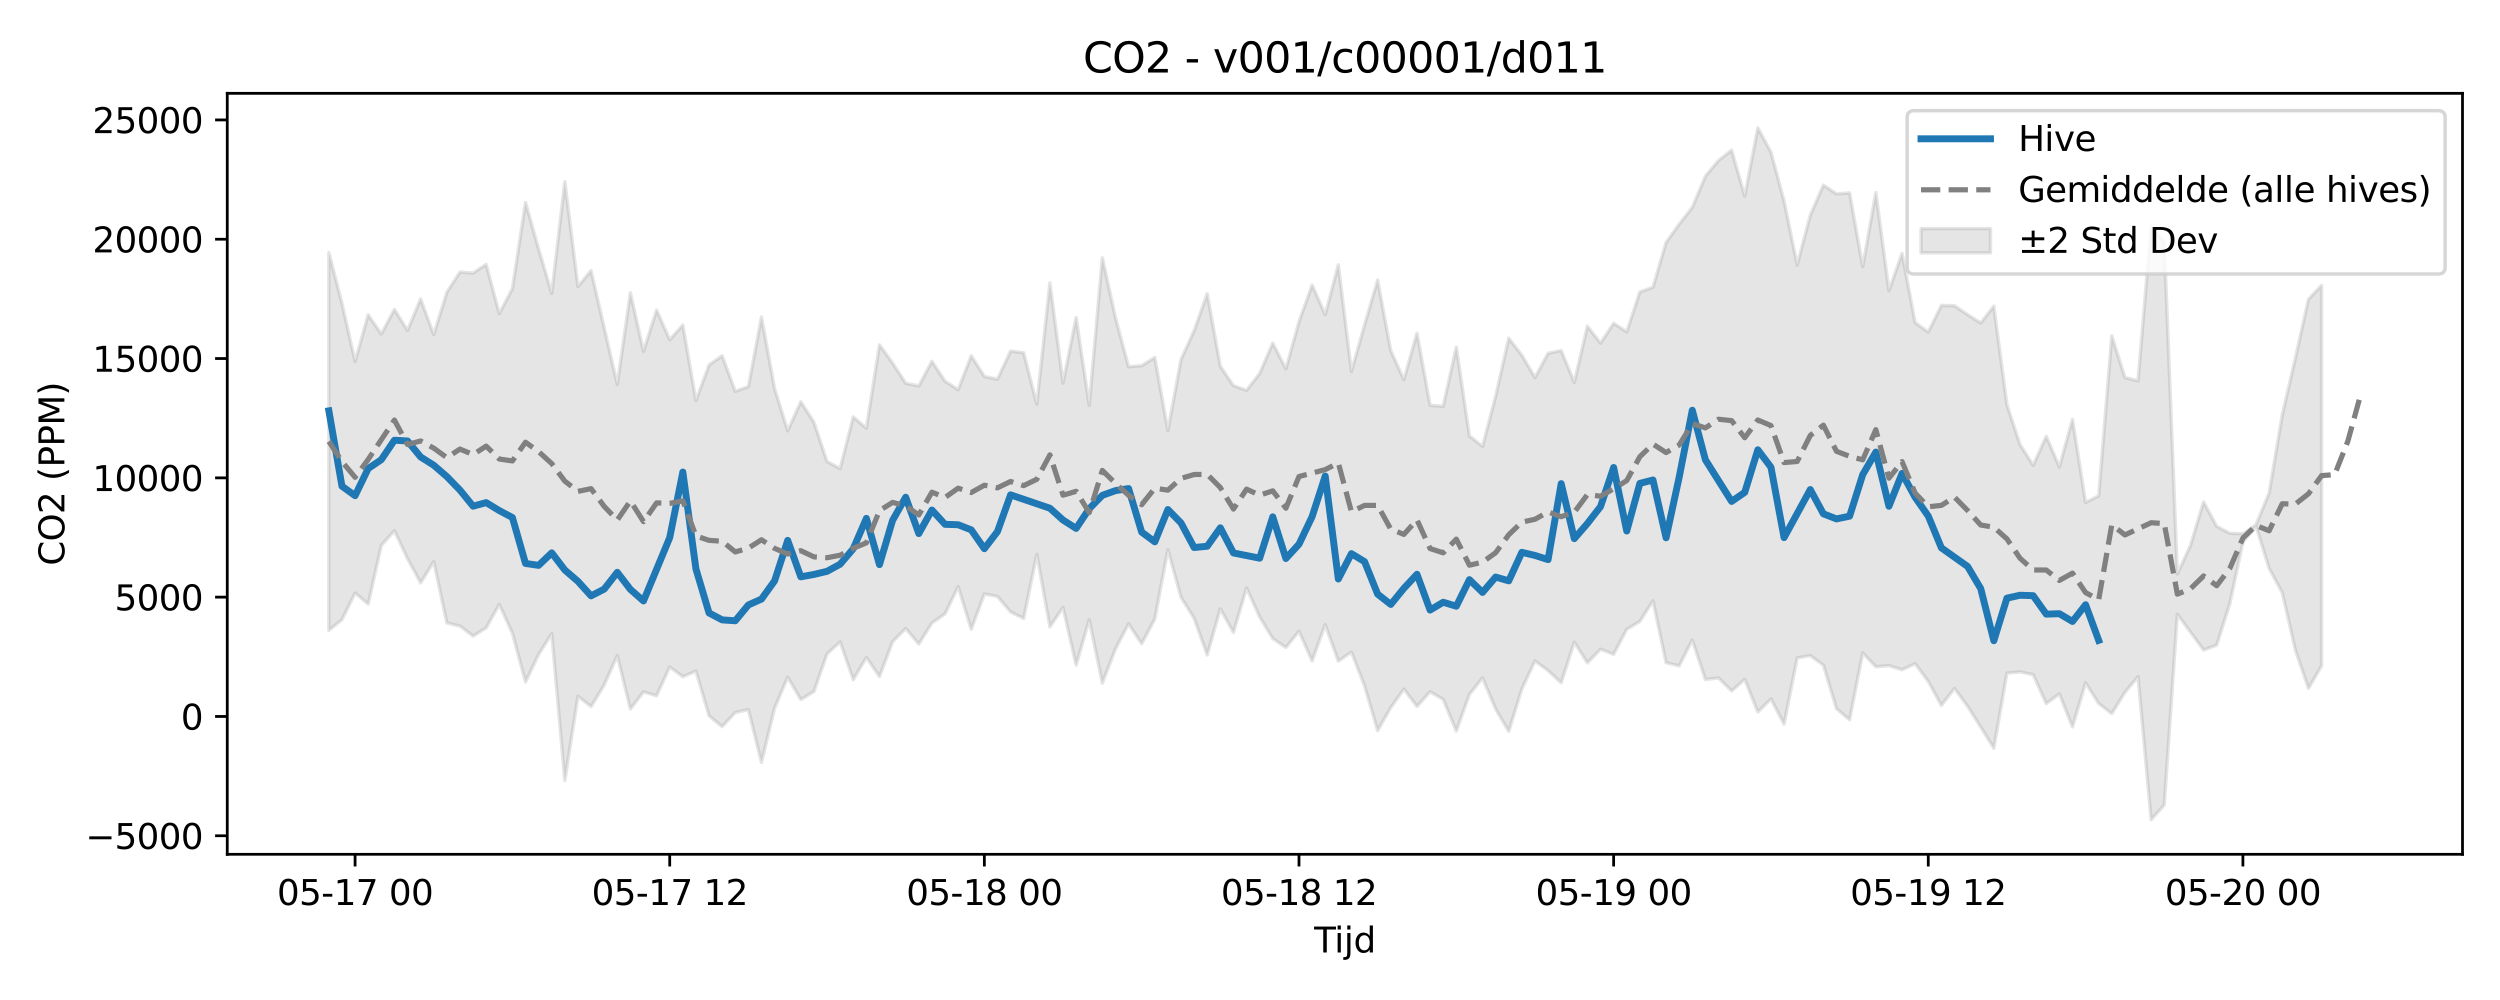 <?xml version="1.0" encoding="utf-8" standalone="no"?>
<!DOCTYPE svg PUBLIC "-//W3C//DTD SVG 1.1//EN"
  "http://www.w3.org/Graphics/SVG/1.1/DTD/svg11.dtd">
<svg xmlns:xlink="http://www.w3.org/1999/xlink" width="720pt" height="288pt" viewBox="0 0 720 288" xmlns="http://www.w3.org/2000/svg" version="1.1">
 <defs>
  <style type="text/css">*{stroke-linejoin: round; stroke-linecap: butt}</style>
 </defs>
 <g id="figure_1">
  <g id="patch_1">
   <path d="M 0 288 
L 720 288 
L 720 0 
L 0 0 
z
" style="fill: #ffffff"/>
  </g>
  <g id="axes_1">
   <g id="patch_2">
    <path d="M 65.45 246.04 
L 709.2 246.04 
L 709.2 26.88 
L 65.45 26.88 
z
" style="fill: #ffffff"/>
   </g>
   <g id="FillBetweenPolyCollection_1">
    <defs>
     <path id="mfb535a5a8f" d="M 94.711 -215.26 
L 94.711 -106.46 
L 98.487 -109.54 
L 102.263 -117.191 
L 106.038 -114.044 
L 109.814 -130.893 
L 113.59 -135.142 
L 117.365 -127.118 
L 121.141 -120.115 
L 124.917 -126.265 
L 128.692 -108.601 
L 132.468 -107.681 
L 136.244 -104.818 
L 140.019 -107.178 
L 143.795 -113.951 
L 147.571 -105.628 
L 151.346 -91.588 
L 155.122 -99.527 
L 158.898 -105.496 
L 162.673 -63.199 
L 166.449 -87.472 
L 170.225 -84.491 
L 174 -90.713 
L 177.776 -99.181 
L 181.552 -83.802 
L 185.327 -88.724 
L 189.103 -87.646 
L 192.879 -95.913 
L 196.654 -93.109 
L 200.43 -94.718 
L 204.205 -81.861 
L 207.981 -78.72 
L 211.757 -82.785 
L 215.532 -83.642 
L 219.308 -68.421 
L 223.084 -84.065 
L 226.859 -92.952 
L 230.635 -86.525 
L 234.411 -88.834 
L 238.186 -99.696 
L 241.962 -103.138 
L 245.738 -92.245 
L 249.513 -98.655 
L 253.289 -93.162 
L 257.065 -103.176 
L 260.84 -107.001 
L 264.616 -102.525 
L 268.392 -108.579 
L 272.167 -111.2 
L 275.943 -119.045 
L 279.719 -106.776 
L 283.494 -116.925 
L 287.27 -116.227 
L 291.046 -111.774 
L 294.821 -109.886 
L 298.597 -128.347 
L 302.373 -107.457 
L 306.148 -113.073 
L 309.924 -96.466 
L 313.7 -109.51 
L 317.475 -91.26 
L 321.251 -101.072 
L 325.027 -108.347 
L 328.802 -102.597 
L 332.578 -109.694 
L 336.354 -129.68 
L 340.129 -115.988 
L 343.905 -109.922 
L 347.681 -99.383 
L 351.456 -112.663 
L 355.232 -105.852 
L 359.008 -118.651 
L 362.783 -110.322 
L 366.559 -104.084 
L 370.335 -101.52 
L 374.11 -106.2 
L 377.886 -97.647 
L 381.662 -108.085 
L 385.437 -97.61 
L 389.213 -100.191 
L 392.988 -90.488 
L 396.764 -77.577 
L 400.54 -84.208 
L 404.315 -89.532 
L 408.091 -84.555 
L 411.867 -88.768 
L 415.642 -86.571 
L 419.418 -77.441 
L 423.194 -88.009 
L 426.969 -92.758 
L 430.745 -83.771 
L 434.521 -77.382 
L 438.296 -89.581 
L 442.072 -97.639 
L 445.848 -94.868 
L 449.623 -91.355 
L 453.399 -103.071 
L 457.175 -97.083 
L 460.95 -101.024 
L 464.726 -99.552 
L 468.502 -106.763 
L 472.277 -109.037 
L 476.053 -114.946 
L 479.829 -97.148 
L 483.604 -96.248 
L 487.38 -103.691 
L 491.156 -92.293 
L 494.931 -92.753 
L 498.707 -88.99 
L 502.483 -92.345 
L 506.258 -82.928 
L 510.034 -86.696 
L 513.81 -79.452 
L 517.585 -98.522 
L 521.361 -99.19 
L 525.137 -96.428 
L 528.912 -83.878 
L 532.688 -80.712 
L 536.464 -99.949 
L 540.239 -95.969 
L 544.015 -96.288 
L 547.791 -95.104 
L 551.566 -96.867 
L 555.342 -91.753 
L 559.118 -84.843 
L 562.893 -89.713 
L 566.669 -84.595 
L 570.445 -78.61 
L 574.22 -72.5 
L 577.996 -94.155 
L 581.771 -94.487 
L 585.547 -93.705 
L 589.323 -85.368 
L 593.098 -88.16 
L 596.874 -78.643 
L 600.65 -91.347 
L 604.425 -85.387 
L 608.201 -82.487 
L 611.977 -88.602 
L 615.752 -93.106 
L 619.528 -51.922 
L 623.304 -56.148 
L 627.079 -111.065 
L 630.855 -105.965 
L 634.631 -100.794 
L 638.406 -102.212 
L 642.182 -114.132 
L 645.958 -131.816 
L 649.733 -136.48 
L 653.509 -124.285 
L 657.285 -117.333 
L 661.06 -100.817 
L 664.836 -89.757 
L 668.612 -96.229 
L 668.612 -205.804 
L 668.612 -205.804 
L 664.836 -201.814 
L 661.06 -184.8 
L 657.285 -168.505 
L 653.509 -145.99 
L 649.733 -136.862 
L 645.958 -134.259 
L 642.182 -134.412 
L 638.406 -136.416 
L 634.631 -143.446 
L 630.855 -130.897 
L 627.079 -122.714 
L 623.304 -218.273 
L 619.528 -222.988 
L 615.752 -178.325 
L 611.977 -179.264 
L 608.201 -191.288 
L 604.425 -145.2 
L 600.65 -143.317 
L 596.874 -167.223 
L 593.098 -153.51 
L 589.323 -162.322 
L 585.547 -153.988 
L 581.771 -159.951 
L 577.996 -171.436 
L 574.22 -199.83 
L 570.445 -194.989 
L 566.669 -197.363 
L 562.893 -199.942 
L 559.118 -200.049 
L 555.342 -192.348 
L 551.566 -195.076 
L 547.791 -215.011 
L 544.015 -204.269 
L 540.239 -232.547 
L 536.464 -211.19 
L 532.688 -232.452 
L 528.912 -232.159 
L 525.137 -234.678 
L 521.361 -225.997 
L 517.585 -211.666 
L 513.81 -230.109 
L 510.034 -244.183 
L 506.258 -251.158 
L 502.483 -231.529 
L 498.707 -244.729 
L 494.931 -241.769 
L 491.156 -237.249 
L 487.38 -228.254 
L 483.604 -223.428 
L 479.829 -218.177 
L 476.053 -205.268 
L 472.277 -203.907 
L 468.502 -192.424 
L 464.726 -194.898 
L 460.95 -189.157 
L 457.175 -194.07 
L 453.399 -177.873 
L 449.623 -187.033 
L 445.848 -186.246 
L 442.072 -179.266 
L 438.296 -185.675 
L 434.521 -190.612 
L 430.745 -173.863 
L 426.969 -159.433 
L 423.194 -162.441 
L 419.418 -188.024 
L 415.642 -171 
L 411.867 -171.266 
L 408.091 -192.026 
L 404.315 -178.654 
L 400.54 -186.999 
L 396.764 -207.314 
L 392.988 -194.397 
L 389.213 -181.029 
L 385.437 -211.737 
L 381.662 -197.405 
L 377.886 -205.899 
L 374.11 -195.327 
L 370.335 -181.767 
L 366.559 -189.196 
L 362.783 -180.439 
L 359.008 -175.597 
L 355.232 -176.921 
L 351.456 -182.502 
L 347.681 -203.377 
L 343.905 -192.758 
L 340.129 -184.451 
L 336.354 -163.988 
L 332.578 -185.06 
L 328.802 -182.687 
L 325.027 -182.369 
L 321.251 -196.551 
L 317.475 -213.763 
L 313.7 -171.233 
L 309.924 -196.536 
L 306.148 -177.692 
L 302.373 -206.533 
L 298.597 -171.582 
L 294.821 -186.384 
L 291.046 -186.891 
L 287.27 -178.773 
L 283.494 -179.591 
L 279.719 -185.533 
L 275.943 -175.76 
L 272.167 -178.223 
L 268.392 -183.929 
L 264.616 -176.86 
L 260.84 -177.616 
L 257.065 -183.451 
L 253.289 -188.679 
L 249.513 -164.662 
L 245.738 -167.926 
L 241.962 -153.048 
L 238.186 -155.063 
L 234.411 -166.402 
L 230.635 -172.28 
L 226.859 -163.947 
L 223.084 -176.066 
L 219.308 -196.677 
L 215.532 -176.641 
L 211.757 -175.291 
L 207.981 -185.54 
L 204.205 -182.884 
L 200.43 -172.602 
L 196.654 -194.404 
L 192.879 -190.146 
L 189.103 -198.695 
L 185.327 -186.809 
L 181.552 -203.67 
L 177.776 -177.266 
L 174 -193.628 
L 170.225 -210.046 
L 166.449 -205.495 
L 162.673 -235.654 
L 158.898 -203.508 
L 155.122 -216.307 
L 151.346 -229.692 
L 147.571 -204.864 
L 143.795 -197.657 
L 140.019 -211.851 
L 136.244 -209.345 
L 132.468 -209.65 
L 128.692 -203.797 
L 124.917 -191.616 
L 121.141 -201.893 
L 117.365 -192.841 
L 113.59 -198.901 
L 109.814 -191.805 
L 106.038 -197.326 
L 102.263 -183.884 
L 98.487 -200.612 
L 94.711 -215.26 
z
" style="stroke: #808080; stroke-opacity: 0.2"/>
    </defs>
    <g clip-path="url(#pf719618641)">
     <use xlink:href="#mfb535a5a8f" x="0" y="288" style="fill: #808080; fill-opacity: 0.2; stroke: #808080; stroke-opacity: 0.2"/>
    </g>
   </g>
   <g id="matplotlib.axis_1">
    <g id="xtick_1">
     <g id="line2d_1">
      <defs>
       <path id="md5406f7715" d="M 0 0 
L 0 3.5 
" style="stroke: #000000; stroke-width: 0.8"/>
      </defs>
      <g>
       <use xlink:href="#md5406f7715" x="102.263" y="246.04" style="stroke: #000000; stroke-width: 0.8"/>
      </g>
     </g>
     <g id="text_1">
      <!-- 05-17 00 -->
      <g transform="translate(79.782 260.638) scale(0.1 -0.1)">
       <defs>
        <path id="DejaVuSans-30" d="M 2034 4250 
Q 1547 4250 1301 3770 
Q 1056 3291 1056 2328 
Q 1056 1369 1301 889 
Q 1547 409 2034 409 
Q 2525 409 2770 889 
Q 3016 1369 3016 2328 
Q 3016 3291 2770 3770 
Q 2525 4250 2034 4250 
z
M 2034 4750 
Q 2819 4750 3233 4129 
Q 3647 3509 3647 2328 
Q 3647 1150 3233 529 
Q 2819 -91 2034 -91 
Q 1250 -91 836 529 
Q 422 1150 422 2328 
Q 422 3509 836 4129 
Q 1250 4750 2034 4750 
z
" transform="scale(0.016)"/>
        <path id="DejaVuSans-35" d="M 691 4666 
L 3169 4666 
L 3169 4134 
L 1269 4134 
L 1269 2991 
Q 1406 3038 1543 3061 
Q 1681 3084 1819 3084 
Q 2600 3084 3056 2656 
Q 3513 2228 3513 1497 
Q 3513 744 3044 326 
Q 2575 -91 1722 -91 
Q 1428 -91 1123 -41 
Q 819 9 494 109 
L 494 744 
Q 775 591 1075 516 
Q 1375 441 1709 441 
Q 2250 441 2565 725 
Q 2881 1009 2881 1497 
Q 2881 1984 2565 2268 
Q 2250 2553 1709 2553 
Q 1456 2553 1204 2497 
Q 953 2441 691 2322 
L 691 4666 
z
" transform="scale(0.016)"/>
        <path id="DejaVuSans-2d" d="M 313 2009 
L 1997 2009 
L 1997 1497 
L 313 1497 
L 313 2009 
z
" transform="scale(0.016)"/>
        <path id="DejaVuSans-31" d="M 794 531 
L 1825 531 
L 1825 4091 
L 703 3866 
L 703 4441 
L 1819 4666 
L 2450 4666 
L 2450 531 
L 3481 531 
L 3481 0 
L 794 0 
L 794 531 
z
" transform="scale(0.016)"/>
        <path id="DejaVuSans-37" d="M 525 4666 
L 3525 4666 
L 3525 4397 
L 1831 0 
L 1172 0 
L 2766 4134 
L 525 4134 
L 525 4666 
z
" transform="scale(0.016)"/>
        <path id="DejaVuSans-20" transform="scale(0.016)"/>
       </defs>
       <use xlink:href="#DejaVuSans-30"/>
       <use xlink:href="#DejaVuSans-35" transform="translate(63.623 0)"/>
       <use xlink:href="#DejaVuSans-2d" transform="translate(127.246 0)"/>
       <use xlink:href="#DejaVuSans-31" transform="translate(163.33 0)"/>
       <use xlink:href="#DejaVuSans-37" transform="translate(226.953 0)"/>
       <use xlink:href="#DejaVuSans-20" transform="translate(290.576 0)"/>
       <use xlink:href="#DejaVuSans-30" transform="translate(322.363 0)"/>
       <use xlink:href="#DejaVuSans-30" transform="translate(385.986 0)"/>
      </g>
     </g>
    </g>
    <g id="xtick_2">
     <g id="line2d_2">
      <g>
       <use xlink:href="#md5406f7715" x="192.879" y="246.04" style="stroke: #000000; stroke-width: 0.8"/>
      </g>
     </g>
     <g id="text_2">
      <!-- 05-17 12 -->
      <g transform="translate(170.398 260.638) scale(0.1 -0.1)">
       <defs>
        <path id="DejaVuSans-32" d="M 1228 531 
L 3431 531 
L 3431 0 
L 469 0 
L 469 531 
Q 828 903 1448 1529 
Q 2069 2156 2228 2338 
Q 2531 2678 2651 2914 
Q 2772 3150 2772 3378 
Q 2772 3750 2511 3984 
Q 2250 4219 1831 4219 
Q 1534 4219 1204 4116 
Q 875 4013 500 3803 
L 500 4441 
Q 881 4594 1212 4672 
Q 1544 4750 1819 4750 
Q 2544 4750 2975 4387 
Q 3406 4025 3406 3419 
Q 3406 3131 3298 2873 
Q 3191 2616 2906 2266 
Q 2828 2175 2409 1742 
Q 1991 1309 1228 531 
z
" transform="scale(0.016)"/>
       </defs>
       <use xlink:href="#DejaVuSans-30"/>
       <use xlink:href="#DejaVuSans-35" transform="translate(63.623 0)"/>
       <use xlink:href="#DejaVuSans-2d" transform="translate(127.246 0)"/>
       <use xlink:href="#DejaVuSans-31" transform="translate(163.33 0)"/>
       <use xlink:href="#DejaVuSans-37" transform="translate(226.953 0)"/>
       <use xlink:href="#DejaVuSans-20" transform="translate(290.576 0)"/>
       <use xlink:href="#DejaVuSans-31" transform="translate(322.363 0)"/>
       <use xlink:href="#DejaVuSans-32" transform="translate(385.986 0)"/>
      </g>
     </g>
    </g>
    <g id="xtick_3">
     <g id="line2d_3">
      <g>
       <use xlink:href="#md5406f7715" x="283.494" y="246.04" style="stroke: #000000; stroke-width: 0.8"/>
      </g>
     </g>
     <g id="text_3">
      <!-- 05-18 00 -->
      <g transform="translate(261.014 260.638) scale(0.1 -0.1)">
       <defs>
        <path id="DejaVuSans-38" d="M 2034 2216 
Q 1584 2216 1326 1975 
Q 1069 1734 1069 1313 
Q 1069 891 1326 650 
Q 1584 409 2034 409 
Q 2484 409 2743 651 
Q 3003 894 3003 1313 
Q 3003 1734 2745 1975 
Q 2488 2216 2034 2216 
z
M 1403 2484 
Q 997 2584 770 2862 
Q 544 3141 544 3541 
Q 544 4100 942 4425 
Q 1341 4750 2034 4750 
Q 2731 4750 3128 4425 
Q 3525 4100 3525 3541 
Q 3525 3141 3298 2862 
Q 3072 2584 2669 2484 
Q 3125 2378 3379 2068 
Q 3634 1759 3634 1313 
Q 3634 634 3220 271 
Q 2806 -91 2034 -91 
Q 1263 -91 848 271 
Q 434 634 434 1313 
Q 434 1759 690 2068 
Q 947 2378 1403 2484 
z
M 1172 3481 
Q 1172 3119 1398 2916 
Q 1625 2713 2034 2713 
Q 2441 2713 2670 2916 
Q 2900 3119 2900 3481 
Q 2900 3844 2670 4047 
Q 2441 4250 2034 4250 
Q 1625 4250 1398 4047 
Q 1172 3844 1172 3481 
z
" transform="scale(0.016)"/>
       </defs>
       <use xlink:href="#DejaVuSans-30"/>
       <use xlink:href="#DejaVuSans-35" transform="translate(63.623 0)"/>
       <use xlink:href="#DejaVuSans-2d" transform="translate(127.246 0)"/>
       <use xlink:href="#DejaVuSans-31" transform="translate(163.33 0)"/>
       <use xlink:href="#DejaVuSans-38" transform="translate(226.953 0)"/>
       <use xlink:href="#DejaVuSans-20" transform="translate(290.576 0)"/>
       <use xlink:href="#DejaVuSans-30" transform="translate(322.363 0)"/>
       <use xlink:href="#DejaVuSans-30" transform="translate(385.986 0)"/>
      </g>
     </g>
    </g>
    <g id="xtick_4">
     <g id="line2d_4">
      <g>
       <use xlink:href="#md5406f7715" x="374.11" y="246.04" style="stroke: #000000; stroke-width: 0.8"/>
      </g>
     </g>
     <g id="text_4">
      <!-- 05-18 12 -->
      <g transform="translate(351.63 260.638) scale(0.1 -0.1)">
       <use xlink:href="#DejaVuSans-30"/>
       <use xlink:href="#DejaVuSans-35" transform="translate(63.623 0)"/>
       <use xlink:href="#DejaVuSans-2d" transform="translate(127.246 0)"/>
       <use xlink:href="#DejaVuSans-31" transform="translate(163.33 0)"/>
       <use xlink:href="#DejaVuSans-38" transform="translate(226.953 0)"/>
       <use xlink:href="#DejaVuSans-20" transform="translate(290.576 0)"/>
       <use xlink:href="#DejaVuSans-31" transform="translate(322.363 0)"/>
       <use xlink:href="#DejaVuSans-32" transform="translate(385.986 0)"/>
      </g>
     </g>
    </g>
    <g id="xtick_5">
     <g id="line2d_5">
      <g>
       <use xlink:href="#md5406f7715" x="464.726" y="246.04" style="stroke: #000000; stroke-width: 0.8"/>
      </g>
     </g>
     <g id="text_5">
      <!-- 05-19 00 -->
      <g transform="translate(442.246 260.638) scale(0.1 -0.1)">
       <defs>
        <path id="DejaVuSans-39" d="M 703 97 
L 703 672 
Q 941 559 1184 500 
Q 1428 441 1663 441 
Q 2288 441 2617 861 
Q 2947 1281 2994 2138 
Q 2813 1869 2534 1725 
Q 2256 1581 1919 1581 
Q 1219 1581 811 2004 
Q 403 2428 403 3163 
Q 403 3881 828 4315 
Q 1253 4750 1959 4750 
Q 2769 4750 3195 4129 
Q 3622 3509 3622 2328 
Q 3622 1225 3098 567 
Q 2575 -91 1691 -91 
Q 1453 -91 1209 -44 
Q 966 3 703 97 
z
M 1959 2075 
Q 2384 2075 2632 2365 
Q 2881 2656 2881 3163 
Q 2881 3666 2632 3958 
Q 2384 4250 1959 4250 
Q 1534 4250 1286 3958 
Q 1038 3666 1038 3163 
Q 1038 2656 1286 2365 
Q 1534 2075 1959 2075 
z
" transform="scale(0.016)"/>
       </defs>
       <use xlink:href="#DejaVuSans-30"/>
       <use xlink:href="#DejaVuSans-35" transform="translate(63.623 0)"/>
       <use xlink:href="#DejaVuSans-2d" transform="translate(127.246 0)"/>
       <use xlink:href="#DejaVuSans-31" transform="translate(163.33 0)"/>
       <use xlink:href="#DejaVuSans-39" transform="translate(226.953 0)"/>
       <use xlink:href="#DejaVuSans-20" transform="translate(290.576 0)"/>
       <use xlink:href="#DejaVuSans-30" transform="translate(322.363 0)"/>
       <use xlink:href="#DejaVuSans-30" transform="translate(385.986 0)"/>
      </g>
     </g>
    </g>
    <g id="xtick_6">
     <g id="line2d_6">
      <g>
       <use xlink:href="#md5406f7715" x="555.342" y="246.04" style="stroke: #000000; stroke-width: 0.8"/>
      </g>
     </g>
     <g id="text_6">
      <!-- 05-19 12 -->
      <g transform="translate(532.861 260.638) scale(0.1 -0.1)">
       <use xlink:href="#DejaVuSans-30"/>
       <use xlink:href="#DejaVuSans-35" transform="translate(63.623 0)"/>
       <use xlink:href="#DejaVuSans-2d" transform="translate(127.246 0)"/>
       <use xlink:href="#DejaVuSans-31" transform="translate(163.33 0)"/>
       <use xlink:href="#DejaVuSans-39" transform="translate(226.953 0)"/>
       <use xlink:href="#DejaVuSans-20" transform="translate(290.576 0)"/>
       <use xlink:href="#DejaVuSans-31" transform="translate(322.363 0)"/>
       <use xlink:href="#DejaVuSans-32" transform="translate(385.986 0)"/>
      </g>
     </g>
    </g>
    <g id="xtick_7">
     <g id="line2d_7">
      <g>
       <use xlink:href="#md5406f7715" x="645.958" y="246.04" style="stroke: #000000; stroke-width: 0.8"/>
      </g>
     </g>
     <g id="text_7">
      <!-- 05-20 00 -->
      <g transform="translate(623.477 260.638) scale(0.1 -0.1)">
       <use xlink:href="#DejaVuSans-30"/>
       <use xlink:href="#DejaVuSans-35" transform="translate(63.623 0)"/>
       <use xlink:href="#DejaVuSans-2d" transform="translate(127.246 0)"/>
       <use xlink:href="#DejaVuSans-32" transform="translate(163.33 0)"/>
       <use xlink:href="#DejaVuSans-30" transform="translate(226.953 0)"/>
       <use xlink:href="#DejaVuSans-20" transform="translate(290.576 0)"/>
       <use xlink:href="#DejaVuSans-30" transform="translate(322.363 0)"/>
       <use xlink:href="#DejaVuSans-30" transform="translate(385.986 0)"/>
      </g>
     </g>
    </g>
    <g id="text_8">
     <!-- Tijd -->
     <g transform="translate(378.475 274.317) scale(0.1 -0.1)">
      <defs>
       <path id="DejaVuSans-54" d="M -19 4666 
L 3928 4666 
L 3928 4134 
L 2272 4134 
L 2272 0 
L 1638 0 
L 1638 4134 
L -19 4134 
L -19 4666 
z
" transform="scale(0.016)"/>
       <path id="DejaVuSans-69" d="M 603 3500 
L 1178 3500 
L 1178 0 
L 603 0 
L 603 3500 
z
M 603 4863 
L 1178 4863 
L 1178 4134 
L 603 4134 
L 603 4863 
z
" transform="scale(0.016)"/>
       <path id="DejaVuSans-6a" d="M 603 3500 
L 1178 3500 
L 1178 -63 
Q 1178 -731 923 -1031 
Q 669 -1331 103 -1331 
L -116 -1331 
L -116 -844 
L 38 -844 
Q 366 -844 484 -692 
Q 603 -541 603 -63 
L 603 3500 
z
M 603 4863 
L 1178 4863 
L 1178 4134 
L 603 4134 
L 603 4863 
z
" transform="scale(0.016)"/>
       <path id="DejaVuSans-64" d="M 2906 2969 
L 2906 4863 
L 3481 4863 
L 3481 0 
L 2906 0 
L 2906 525 
Q 2725 213 2448 61 
Q 2172 -91 1784 -91 
Q 1150 -91 751 415 
Q 353 922 353 1747 
Q 353 2572 751 3078 
Q 1150 3584 1784 3584 
Q 2172 3584 2448 3432 
Q 2725 3281 2906 2969 
z
M 947 1747 
Q 947 1113 1208 752 
Q 1469 391 1925 391 
Q 2381 391 2643 752 
Q 2906 1113 2906 1747 
Q 2906 2381 2643 2742 
Q 2381 3103 1925 3103 
Q 1469 3103 1208 2742 
Q 947 2381 947 1747 
z
" transform="scale(0.016)"/>
      </defs>
      <use xlink:href="#DejaVuSans-54"/>
      <use xlink:href="#DejaVuSans-69" transform="translate(57.959 0)"/>
      <use xlink:href="#DejaVuSans-6a" transform="translate(85.742 0)"/>
      <use xlink:href="#DejaVuSans-64" transform="translate(113.525 0)"/>
     </g>
    </g>
   </g>
   <g id="matplotlib.axis_2">
    <g id="ytick_1">
     <g id="line2d_8">
      <defs>
       <path id="m93ebece024" d="M 0 0 
L -3.5 0 
" style="stroke: #000000; stroke-width: 0.8"/>
      </defs>
      <g>
       <use xlink:href="#m93ebece024" x="65.45" y="240.703" style="stroke: #000000; stroke-width: 0.8"/>
      </g>
     </g>
     <g id="text_9">
      <!-- −5000 -->
      <g transform="translate(24.62 244.502) scale(0.1 -0.1)">
       <defs>
        <path id="DejaVuSans-2212" d="M 678 2272 
L 4684 2272 
L 4684 1741 
L 678 1741 
L 678 2272 
z
" transform="scale(0.016)"/>
       </defs>
       <use xlink:href="#DejaVuSans-2212"/>
       <use xlink:href="#DejaVuSans-35" transform="translate(83.789 0)"/>
       <use xlink:href="#DejaVuSans-30" transform="translate(147.412 0)"/>
       <use xlink:href="#DejaVuSans-30" transform="translate(211.035 0)"/>
       <use xlink:href="#DejaVuSans-30" transform="translate(274.658 0)"/>
      </g>
     </g>
    </g>
    <g id="ytick_2">
     <g id="line2d_9">
      <g>
       <use xlink:href="#m93ebece024" x="65.45" y="206.342" style="stroke: #000000; stroke-width: 0.8"/>
      </g>
     </g>
     <g id="text_10">
      <!-- 0 -->
      <g transform="translate(52.087 210.141) scale(0.1 -0.1)">
       <use xlink:href="#DejaVuSans-30"/>
      </g>
     </g>
    </g>
    <g id="ytick_3">
     <g id="line2d_10">
      <g>
       <use xlink:href="#m93ebece024" x="65.45" y="171.981" style="stroke: #000000; stroke-width: 0.8"/>
      </g>
     </g>
     <g id="text_11">
      <!-- 5000 -->
      <g transform="translate(33 175.78) scale(0.1 -0.1)">
       <use xlink:href="#DejaVuSans-35"/>
       <use xlink:href="#DejaVuSans-30" transform="translate(63.623 0)"/>
       <use xlink:href="#DejaVuSans-30" transform="translate(127.246 0)"/>
       <use xlink:href="#DejaVuSans-30" transform="translate(190.869 0)"/>
      </g>
     </g>
    </g>
    <g id="ytick_4">
     <g id="line2d_11">
      <g>
       <use xlink:href="#m93ebece024" x="65.45" y="137.62" style="stroke: #000000; stroke-width: 0.8"/>
      </g>
     </g>
     <g id="text_12">
      <!-- 10000 -->
      <g transform="translate(26.637 141.419) scale(0.1 -0.1)">
       <use xlink:href="#DejaVuSans-31"/>
       <use xlink:href="#DejaVuSans-30" transform="translate(63.623 0)"/>
       <use xlink:href="#DejaVuSans-30" transform="translate(127.246 0)"/>
       <use xlink:href="#DejaVuSans-30" transform="translate(190.869 0)"/>
       <use xlink:href="#DejaVuSans-30" transform="translate(254.492 0)"/>
      </g>
     </g>
    </g>
    <g id="ytick_5">
     <g id="line2d_12">
      <g>
       <use xlink:href="#m93ebece024" x="65.45" y="103.259" style="stroke: #000000; stroke-width: 0.8"/>
      </g>
     </g>
     <g id="text_13">
      <!-- 15000 -->
      <g transform="translate(26.637 107.058) scale(0.1 -0.1)">
       <use xlink:href="#DejaVuSans-31"/>
       <use xlink:href="#DejaVuSans-35" transform="translate(63.623 0)"/>
       <use xlink:href="#DejaVuSans-30" transform="translate(127.246 0)"/>
       <use xlink:href="#DejaVuSans-30" transform="translate(190.869 0)"/>
       <use xlink:href="#DejaVuSans-30" transform="translate(254.492 0)"/>
      </g>
     </g>
    </g>
    <g id="ytick_6">
     <g id="line2d_13">
      <g>
       <use xlink:href="#m93ebece024" x="65.45" y="68.898" style="stroke: #000000; stroke-width: 0.8"/>
      </g>
     </g>
     <g id="text_14">
      <!-- 20000 -->
      <g transform="translate(26.637 72.698) scale(0.1 -0.1)">
       <use xlink:href="#DejaVuSans-32"/>
       <use xlink:href="#DejaVuSans-30" transform="translate(63.623 0)"/>
       <use xlink:href="#DejaVuSans-30" transform="translate(127.246 0)"/>
       <use xlink:href="#DejaVuSans-30" transform="translate(190.869 0)"/>
       <use xlink:href="#DejaVuSans-30" transform="translate(254.492 0)"/>
      </g>
     </g>
    </g>
    <g id="ytick_7">
     <g id="line2d_14">
      <g>
       <use xlink:href="#m93ebece024" x="65.45" y="34.537" style="stroke: #000000; stroke-width: 0.8"/>
      </g>
     </g>
     <g id="text_15">
      <!-- 25000 -->
      <g transform="translate(26.637 38.337) scale(0.1 -0.1)">
       <use xlink:href="#DejaVuSans-32"/>
       <use xlink:href="#DejaVuSans-35" transform="translate(63.623 0)"/>
       <use xlink:href="#DejaVuSans-30" transform="translate(127.246 0)"/>
       <use xlink:href="#DejaVuSans-30" transform="translate(190.869 0)"/>
       <use xlink:href="#DejaVuSans-30" transform="translate(254.492 0)"/>
      </g>
     </g>
    </g>
    <g id="text_16">
     <!-- CO2 (PPM) -->
     <g transform="translate(18.541 162.903) rotate(-90) scale(0.1 -0.1)">
      <defs>
       <path id="DejaVuSans-43" d="M 4122 4306 
L 4122 3641 
Q 3803 3938 3442 4084 
Q 3081 4231 2675 4231 
Q 1875 4231 1450 3742 
Q 1025 3253 1025 2328 
Q 1025 1406 1450 917 
Q 1875 428 2675 428 
Q 3081 428 3442 575 
Q 3803 722 4122 1019 
L 4122 359 
Q 3791 134 3420 21 
Q 3050 -91 2638 -91 
Q 1578 -91 968 557 
Q 359 1206 359 2328 
Q 359 3453 968 4101 
Q 1578 4750 2638 4750 
Q 3056 4750 3426 4639 
Q 3797 4528 4122 4306 
z
" transform="scale(0.016)"/>
       <path id="DejaVuSans-4f" d="M 2522 4238 
Q 1834 4238 1429 3725 
Q 1025 3213 1025 2328 
Q 1025 1447 1429 934 
Q 1834 422 2522 422 
Q 3209 422 3611 934 
Q 4013 1447 4013 2328 
Q 4013 3213 3611 3725 
Q 3209 4238 2522 4238 
z
M 2522 4750 
Q 3503 4750 4090 4092 
Q 4678 3434 4678 2328 
Q 4678 1225 4090 567 
Q 3503 -91 2522 -91 
Q 1538 -91 948 565 
Q 359 1222 359 2328 
Q 359 3434 948 4092 
Q 1538 4750 2522 4750 
z
" transform="scale(0.016)"/>
       <path id="DejaVuSans-28" d="M 1984 4856 
Q 1566 4138 1362 3434 
Q 1159 2731 1159 2009 
Q 1159 1288 1364 580 
Q 1569 -128 1984 -844 
L 1484 -844 
Q 1016 -109 783 600 
Q 550 1309 550 2009 
Q 550 2706 781 3412 
Q 1013 4119 1484 4856 
L 1984 4856 
z
" transform="scale(0.016)"/>
       <path id="DejaVuSans-50" d="M 1259 4147 
L 1259 2394 
L 2053 2394 
Q 2494 2394 2734 2622 
Q 2975 2850 2975 3272 
Q 2975 3691 2734 3919 
Q 2494 4147 2053 4147 
L 1259 4147 
z
M 628 4666 
L 2053 4666 
Q 2838 4666 3239 4311 
Q 3641 3956 3641 3272 
Q 3641 2581 3239 2228 
Q 2838 1875 2053 1875 
L 1259 1875 
L 1259 0 
L 628 0 
L 628 4666 
z
" transform="scale(0.016)"/>
       <path id="DejaVuSans-4d" d="M 628 4666 
L 1569 4666 
L 2759 1491 
L 3956 4666 
L 4897 4666 
L 4897 0 
L 4281 0 
L 4281 4097 
L 3078 897 
L 2444 897 
L 1241 4097 
L 1241 0 
L 628 0 
L 628 4666 
z
" transform="scale(0.016)"/>
       <path id="DejaVuSans-29" d="M 513 4856 
L 1013 4856 
Q 1481 4119 1714 3412 
Q 1947 2706 1947 2009 
Q 1947 1309 1714 600 
Q 1481 -109 1013 -844 
L 513 -844 
Q 928 -128 1133 580 
Q 1338 1288 1338 2009 
Q 1338 2731 1133 3434 
Q 928 4138 513 4856 
z
" transform="scale(0.016)"/>
      </defs>
      <use xlink:href="#DejaVuSans-43"/>
      <use xlink:href="#DejaVuSans-4f" transform="translate(69.824 0)"/>
      <use xlink:href="#DejaVuSans-32" transform="translate(148.535 0)"/>
      <use xlink:href="#DejaVuSans-20" transform="translate(212.158 0)"/>
      <use xlink:href="#DejaVuSans-28" transform="translate(243.945 0)"/>
      <use xlink:href="#DejaVuSans-50" transform="translate(282.959 0)"/>
      <use xlink:href="#DejaVuSans-50" transform="translate(343.262 0)"/>
      <use xlink:href="#DejaVuSans-4d" transform="translate(403.564 0)"/>
      <use xlink:href="#DejaVuSans-29" transform="translate(489.844 0)"/>
     </g>
    </g>
   </g>
   <g id="line2d_15">
    <path d="M 94.711 118.33 
L 98.487 140.025 
L 102.263 142.754 
L 106.038 134.945 
L 109.814 132.386 
L 113.59 126.785 
L 117.365 126.996 
L 121.141 131.609 
L 124.917 133.983 
L 128.692 137.259 
L 132.468 141.142 
L 136.244 145.782 
L 140.019 144.751 
L 143.795 147.049 
L 147.571 149.052 
L 151.346 162.274 
L 155.122 162.825 
L 158.898 159.22 
L 162.673 164.171 
L 166.449 167.425 
L 170.225 171.606 
L 174 169.672 
L 177.776 164.834 
L 181.552 169.75 
L 185.327 173.067 
L 192.879 154.835 
L 196.654 135.95 
L 200.43 163.851 
L 204.205 176.531 
L 207.981 178.527 
L 211.757 178.782 
L 215.532 174.222 
L 219.308 172.54 
L 223.084 167.285 
L 226.859 155.639 
L 230.635 166.126 
L 234.411 165.439 
L 238.186 164.545 
L 241.962 162.487 
L 245.738 158.04 
L 249.513 149.296 
L 253.289 162.612 
L 257.065 149.857 
L 260.84 143.203 
L 264.616 153.669 
L 268.392 146.891 
L 272.167 151.007 
L 275.943 151.124 
L 279.719 152.602 
L 283.494 158.028 
L 287.27 153.096 
L 291.046 142.52 
L 302.373 146.369 
L 306.148 149.768 
L 309.924 152.18 
L 313.7 146.511 
L 317.475 142.658 
L 321.251 141.301 
L 325.027 140.706 
L 328.802 153.243 
L 332.578 156.048 
L 336.354 146.746 
L 340.129 150.609 
L 343.905 157.687 
L 347.681 157.318 
L 351.456 152.013 
L 355.232 159.247 
L 362.783 160.759 
L 366.559 148.861 
L 370.335 160.845 
L 374.11 156.735 
L 377.886 148.794 
L 381.662 137.112 
L 385.437 166.751 
L 389.213 159.451 
L 392.988 161.748 
L 396.764 171.105 
L 400.54 174.077 
L 404.315 169.442 
L 408.091 165.398 
L 411.867 175.702 
L 415.642 173.445 
L 419.418 174.593 
L 423.194 166.937 
L 426.969 170.611 
L 430.745 166.188 
L 434.521 167.285 
L 438.296 159.071 
L 442.072 159.966 
L 445.848 161.174 
L 449.623 139.288 
L 453.399 155.128 
L 457.175 150.767 
L 460.95 145.908 
L 464.726 134.638 
L 468.502 152.931 
L 472.277 139.219 
L 476.053 138.239 
L 479.829 154.883 
L 483.604 137.421 
L 487.38 118.158 
L 491.156 132.425 
L 498.707 144.41 
L 502.483 141.796 
L 506.258 129.539 
L 510.034 134.567 
L 513.81 154.835 
L 521.361 140.994 
L 525.137 147.98 
L 528.912 149.444 
L 532.688 148.655 
L 536.464 136.681 
L 540.239 130.201 
L 544.015 145.805 
L 547.791 136.351 
L 551.566 143.228 
L 555.342 148.623 
L 559.118 157.783 
L 566.669 163.14 
L 570.445 169.5 
L 574.22 184.523 
L 577.996 172.266 
L 581.771 171.431 
L 585.547 171.552 
L 589.323 176.874 
L 593.098 176.744 
L 596.874 178.981 
L 600.65 174.167 
L 604.425 184.423 
L 604.425 184.423 
" clip-path="url(#pf719618641)" style="fill: none; stroke: #1f77b4; stroke-width: 2; stroke-linecap: square"/>
   </g>
   <g id="line2d_16">
    <path d="M 94.711 127.14 
L 98.487 132.924 
L 102.263 137.462 
L 106.038 132.315 
L 113.59 120.979 
L 117.365 128.021 
L 121.141 126.996 
L 124.917 129.059 
L 128.692 131.801 
L 132.468 129.334 
L 136.244 130.918 
L 140.019 128.486 
L 143.795 132.196 
L 147.571 132.754 
L 151.346 127.36 
L 155.122 130.083 
L 158.898 133.498 
L 162.673 138.573 
L 166.449 141.517 
L 170.225 140.731 
L 174 145.83 
L 177.776 149.777 
L 181.552 144.264 
L 185.327 150.234 
L 189.103 144.829 
L 192.879 144.971 
L 196.654 144.244 
L 200.43 154.34 
L 204.205 155.628 
L 207.981 155.87 
L 211.757 158.962 
L 215.532 157.858 
L 219.308 155.451 
L 223.084 157.934 
L 226.859 159.55 
L 230.635 158.597 
L 234.411 160.382 
L 238.186 160.62 
L 241.962 159.907 
L 245.738 157.915 
L 249.513 156.342 
L 253.289 147.08 
L 257.065 144.686 
L 260.84 145.692 
L 264.616 148.308 
L 268.392 141.746 
L 272.167 143.288 
L 275.943 140.597 
L 279.719 141.846 
L 283.494 139.742 
L 287.27 140.5 
L 291.046 138.667 
L 294.821 139.865 
L 298.597 138.035 
L 302.373 131.005 
L 306.148 142.618 
L 309.924 141.499 
L 313.7 147.629 
L 317.475 135.489 
L 321.251 139.189 
L 325.027 142.642 
L 328.802 145.358 
L 332.578 140.623 
L 336.354 141.166 
L 340.129 137.781 
L 343.905 136.66 
L 347.681 136.62 
L 351.456 140.417 
L 355.232 146.613 
L 359.008 140.876 
L 362.783 142.62 
L 366.559 141.36 
L 370.335 146.357 
L 374.11 137.236 
L 381.662 135.255 
L 385.437 133.326 
L 389.213 147.39 
L 392.988 145.558 
L 396.764 145.555 
L 400.54 152.396 
L 404.315 153.907 
L 408.091 149.709 
L 411.867 157.983 
L 415.642 159.214 
L 419.418 155.268 
L 423.194 162.775 
L 426.969 161.905 
L 430.745 159.183 
L 434.521 154.003 
L 438.296 150.372 
L 442.072 149.547 
L 445.848 147.443 
L 449.623 148.806 
L 453.399 147.528 
L 457.175 142.424 
L 460.95 142.91 
L 464.726 140.775 
L 468.502 138.406 
L 472.277 131.528 
L 476.053 127.893 
L 479.829 130.337 
L 483.604 128.162 
L 487.38 122.028 
L 491.156 123.229 
L 494.931 120.739 
L 498.707 121.14 
L 502.483 126.063 
L 506.258 120.957 
L 510.034 122.56 
L 513.81 133.219 
L 517.585 132.906 
L 521.361 125.407 
L 525.137 122.447 
L 528.912 129.981 
L 532.688 131.418 
L 536.464 132.43 
L 540.239 123.742 
L 544.015 137.722 
L 547.791 132.943 
L 551.566 142.029 
L 555.342 145.95 
L 559.118 145.554 
L 562.893 143.172 
L 566.669 147.021 
L 570.445 151.201 
L 574.22 151.835 
L 577.996 155.204 
L 581.771 160.781 
L 585.547 164.154 
L 589.323 164.155 
L 593.098 167.165 
L 596.874 165.067 
L 600.65 170.668 
L 604.425 172.707 
L 608.201 151.113 
L 611.977 154.067 
L 619.528 150.545 
L 623.304 150.79 
L 627.079 171.111 
L 630.855 169.569 
L 634.631 165.88 
L 638.406 168.686 
L 642.182 163.728 
L 645.958 154.962 
L 649.733 151.329 
L 653.509 152.863 
L 657.285 145.081 
L 661.06 145.191 
L 664.836 142.214 
L 668.612 136.983 
L 672.387 136.686 
L 676.163 127.11 
L 679.939 113.416 
L 679.939 113.416 
" clip-path="url(#pf719618641)" style="fill: none; stroke-dasharray: 5.55,2.4; stroke-dashoffset: 0; stroke: #808080; stroke-width: 1.5"/>
   </g>
   <g id="patch_3">
    <path d="M 65.45 246.04 
L 65.45 26.88 
" style="fill: none; stroke: #000000; stroke-width: 0.8; stroke-linejoin: miter; stroke-linecap: square"/>
   </g>
   <g id="patch_4">
    <path d="M 709.2 246.04 
L 709.2 26.88 
" style="fill: none; stroke: #000000; stroke-width: 0.8; stroke-linejoin: miter; stroke-linecap: square"/>
   </g>
   <g id="patch_5">
    <path d="M 65.45 246.04 
L 709.2 246.04 
" style="fill: none; stroke: #000000; stroke-width: 0.8; stroke-linejoin: miter; stroke-linecap: square"/>
   </g>
   <g id="patch_6">
    <path d="M 65.45 26.88 
L 709.2 26.88 
" style="fill: none; stroke: #000000; stroke-width: 0.8; stroke-linejoin: miter; stroke-linecap: square"/>
   </g>
   <g id="text_17">
    <!-- CO2 - v001/c00001/d011 -->
    <g transform="translate(311.922 20.88) scale(0.12 -0.12)">
     <defs>
      <path id="DejaVuSans-76" d="M 191 3500 
L 800 3500 
L 1894 563 
L 2988 3500 
L 3597 3500 
L 2284 0 
L 1503 0 
L 191 3500 
z
" transform="scale(0.016)"/>
      <path id="DejaVuSans-2f" d="M 1625 4666 
L 2156 4666 
L 531 -594 
L 0 -594 
L 1625 4666 
z
" transform="scale(0.016)"/>
      <path id="DejaVuSans-63" d="M 3122 3366 
L 3122 2828 
Q 2878 2963 2633 3030 
Q 2388 3097 2138 3097 
Q 1578 3097 1268 2742 
Q 959 2388 959 1747 
Q 959 1106 1268 751 
Q 1578 397 2138 397 
Q 2388 397 2633 464 
Q 2878 531 3122 666 
L 3122 134 
Q 2881 22 2623 -34 
Q 2366 -91 2075 -91 
Q 1284 -91 818 406 
Q 353 903 353 1747 
Q 353 2603 823 3093 
Q 1294 3584 2113 3584 
Q 2378 3584 2631 3529 
Q 2884 3475 3122 3366 
z
" transform="scale(0.016)"/>
     </defs>
     <use xlink:href="#DejaVuSans-43"/>
     <use xlink:href="#DejaVuSans-4f" transform="translate(69.824 0)"/>
     <use xlink:href="#DejaVuSans-32" transform="translate(148.535 0)"/>
     <use xlink:href="#DejaVuSans-20" transform="translate(212.158 0)"/>
     <use xlink:href="#DejaVuSans-2d" transform="translate(243.945 0)"/>
     <use xlink:href="#DejaVuSans-20" transform="translate(280.029 0)"/>
     <use xlink:href="#DejaVuSans-76" transform="translate(311.816 0)"/>
     <use xlink:href="#DejaVuSans-30" transform="translate(370.996 0)"/>
     <use xlink:href="#DejaVuSans-30" transform="translate(434.619 0)"/>
     <use xlink:href="#DejaVuSans-31" transform="translate(498.242 0)"/>
     <use xlink:href="#DejaVuSans-2f" transform="translate(561.865 0)"/>
     <use xlink:href="#DejaVuSans-63" transform="translate(595.557 0)"/>
     <use xlink:href="#DejaVuSans-30" transform="translate(650.537 0)"/>
     <use xlink:href="#DejaVuSans-30" transform="translate(714.16 0)"/>
     <use xlink:href="#DejaVuSans-30" transform="translate(777.783 0)"/>
     <use xlink:href="#DejaVuSans-30" transform="translate(841.406 0)"/>
     <use xlink:href="#DejaVuSans-31" transform="translate(905.029 0)"/>
     <use xlink:href="#DejaVuSans-2f" transform="translate(968.652 0)"/>
     <use xlink:href="#DejaVuSans-64" transform="translate(1002.344 0)"/>
     <use xlink:href="#DejaVuSans-30" transform="translate(1065.82 0)"/>
     <use xlink:href="#DejaVuSans-31" transform="translate(1129.443 0)"/>
     <use xlink:href="#DejaVuSans-31" transform="translate(1193.066 0)"/>
    </g>
   </g>
   <g id="legend_1">
    <g id="patch_7">
     <path d="M 551.256 78.914 
L 702.2 78.914 
Q 704.2 78.914 704.2 76.914 
L 704.2 33.88 
Q 704.2 31.88 702.2 31.88 
L 551.256 31.88 
Q 549.256 31.88 549.256 33.88 
L 549.256 76.914 
Q 549.256 78.914 551.256 78.914 
z
" style="fill: #ffffff; opacity: 0.8; stroke: #cccccc; stroke-linejoin: miter"/>
    </g>
    <g id="line2d_17">
     <path d="M 553.256 39.978 
L 563.256 39.978 
L 573.256 39.978 
" style="fill: none; stroke: #1f77b4; stroke-width: 2; stroke-linecap: square"/>
    </g>
    <g id="text_18">
     <!-- Hive -->
     <g transform="translate(581.256 43.478) scale(0.1 -0.1)">
      <defs>
       <path id="DejaVuSans-48" d="M 628 4666 
L 1259 4666 
L 1259 2753 
L 3553 2753 
L 3553 4666 
L 4184 4666 
L 4184 0 
L 3553 0 
L 3553 2222 
L 1259 2222 
L 1259 0 
L 628 0 
L 628 4666 
z
" transform="scale(0.016)"/>
       <path id="DejaVuSans-65" d="M 3597 1894 
L 3597 1613 
L 953 1613 
Q 991 1019 1311 708 
Q 1631 397 2203 397 
Q 2534 397 2845 478 
Q 3156 559 3463 722 
L 3463 178 
Q 3153 47 2828 -22 
Q 2503 -91 2169 -91 
Q 1331 -91 842 396 
Q 353 884 353 1716 
Q 353 2575 817 3079 
Q 1281 3584 2069 3584 
Q 2775 3584 3186 3129 
Q 3597 2675 3597 1894 
z
M 3022 2063 
Q 3016 2534 2758 2815 
Q 2500 3097 2075 3097 
Q 1594 3097 1305 2825 
Q 1016 2553 972 2059 
L 3022 2063 
z
" transform="scale(0.016)"/>
      </defs>
      <use xlink:href="#DejaVuSans-48"/>
      <use xlink:href="#DejaVuSans-69" transform="translate(75.195 0)"/>
      <use xlink:href="#DejaVuSans-76" transform="translate(102.979 0)"/>
      <use xlink:href="#DejaVuSans-65" transform="translate(162.158 0)"/>
     </g>
    </g>
    <g id="line2d_18">
     <path d="M 553.256 54.657 
L 563.256 54.657 
L 573.256 54.657 
" style="fill: none; stroke-dasharray: 5.55,2.4; stroke-dashoffset: 0; stroke: #808080; stroke-width: 1.5"/>
    </g>
    <g id="text_19">
     <!-- Gemiddelde (alle hives) -->
     <g transform="translate(581.256 58.157) scale(0.1 -0.1)">
      <defs>
       <path id="DejaVuSans-47" d="M 3809 666 
L 3809 1919 
L 2778 1919 
L 2778 2438 
L 4434 2438 
L 4434 434 
Q 4069 175 3628 42 
Q 3188 -91 2688 -91 
Q 1594 -91 976 548 
Q 359 1188 359 2328 
Q 359 3472 976 4111 
Q 1594 4750 2688 4750 
Q 3144 4750 3555 4637 
Q 3966 4525 4313 4306 
L 4313 3634 
Q 3963 3931 3569 4081 
Q 3175 4231 2741 4231 
Q 1884 4231 1454 3753 
Q 1025 3275 1025 2328 
Q 1025 1384 1454 906 
Q 1884 428 2741 428 
Q 3075 428 3337 486 
Q 3600 544 3809 666 
z
" transform="scale(0.016)"/>
       <path id="DejaVuSans-6d" d="M 3328 2828 
Q 3544 3216 3844 3400 
Q 4144 3584 4550 3584 
Q 5097 3584 5394 3201 
Q 5691 2819 5691 2113 
L 5691 0 
L 5113 0 
L 5113 2094 
Q 5113 2597 4934 2840 
Q 4756 3084 4391 3084 
Q 3944 3084 3684 2787 
Q 3425 2491 3425 1978 
L 3425 0 
L 2847 0 
L 2847 2094 
Q 2847 2600 2669 2842 
Q 2491 3084 2119 3084 
Q 1678 3084 1418 2786 
Q 1159 2488 1159 1978 
L 1159 0 
L 581 0 
L 581 3500 
L 1159 3500 
L 1159 2956 
Q 1356 3278 1631 3431 
Q 1906 3584 2284 3584 
Q 2666 3584 2933 3390 
Q 3200 3197 3328 2828 
z
" transform="scale(0.016)"/>
       <path id="DejaVuSans-6c" d="M 603 4863 
L 1178 4863 
L 1178 0 
L 603 0 
L 603 4863 
z
" transform="scale(0.016)"/>
       <path id="DejaVuSans-61" d="M 2194 1759 
Q 1497 1759 1228 1600 
Q 959 1441 959 1056 
Q 959 750 1161 570 
Q 1363 391 1709 391 
Q 2188 391 2477 730 
Q 2766 1069 2766 1631 
L 2766 1759 
L 2194 1759 
z
M 3341 1997 
L 3341 0 
L 2766 0 
L 2766 531 
Q 2569 213 2275 61 
Q 1981 -91 1556 -91 
Q 1019 -91 701 211 
Q 384 513 384 1019 
Q 384 1609 779 1909 
Q 1175 2209 1959 2209 
L 2766 2209 
L 2766 2266 
Q 2766 2663 2505 2880 
Q 2244 3097 1772 3097 
Q 1472 3097 1187 3025 
Q 903 2953 641 2809 
L 641 3341 
Q 956 3463 1253 3523 
Q 1550 3584 1831 3584 
Q 2591 3584 2966 3190 
Q 3341 2797 3341 1997 
z
" transform="scale(0.016)"/>
       <path id="DejaVuSans-68" d="M 3513 2113 
L 3513 0 
L 2938 0 
L 2938 2094 
Q 2938 2591 2744 2837 
Q 2550 3084 2163 3084 
Q 1697 3084 1428 2787 
Q 1159 2491 1159 1978 
L 1159 0 
L 581 0 
L 581 4863 
L 1159 4863 
L 1159 2956 
Q 1366 3272 1645 3428 
Q 1925 3584 2291 3584 
Q 2894 3584 3203 3211 
Q 3513 2838 3513 2113 
z
" transform="scale(0.016)"/>
       <path id="DejaVuSans-73" d="M 2834 3397 
L 2834 2853 
Q 2591 2978 2328 3040 
Q 2066 3103 1784 3103 
Q 1356 3103 1142 2972 
Q 928 2841 928 2578 
Q 928 2378 1081 2264 
Q 1234 2150 1697 2047 
L 1894 2003 
Q 2506 1872 2764 1633 
Q 3022 1394 3022 966 
Q 3022 478 2636 193 
Q 2250 -91 1575 -91 
Q 1294 -91 989 -36 
Q 684 19 347 128 
L 347 722 
Q 666 556 975 473 
Q 1284 391 1588 391 
Q 1994 391 2212 530 
Q 2431 669 2431 922 
Q 2431 1156 2273 1281 
Q 2116 1406 1581 1522 
L 1381 1569 
Q 847 1681 609 1914 
Q 372 2147 372 2553 
Q 372 3047 722 3315 
Q 1072 3584 1716 3584 
Q 2034 3584 2315 3537 
Q 2597 3491 2834 3397 
z
" transform="scale(0.016)"/>
      </defs>
      <use xlink:href="#DejaVuSans-47"/>
      <use xlink:href="#DejaVuSans-65" transform="translate(77.49 0)"/>
      <use xlink:href="#DejaVuSans-6d" transform="translate(139.014 0)"/>
      <use xlink:href="#DejaVuSans-69" transform="translate(236.426 0)"/>
      <use xlink:href="#DejaVuSans-64" transform="translate(264.209 0)"/>
      <use xlink:href="#DejaVuSans-64" transform="translate(327.686 0)"/>
      <use xlink:href="#DejaVuSans-65" transform="translate(391.162 0)"/>
      <use xlink:href="#DejaVuSans-6c" transform="translate(452.686 0)"/>
      <use xlink:href="#DejaVuSans-64" transform="translate(480.469 0)"/>
      <use xlink:href="#DejaVuSans-65" transform="translate(543.945 0)"/>
      <use xlink:href="#DejaVuSans-20" transform="translate(605.469 0)"/>
      <use xlink:href="#DejaVuSans-28" transform="translate(637.256 0)"/>
      <use xlink:href="#DejaVuSans-61" transform="translate(676.27 0)"/>
      <use xlink:href="#DejaVuSans-6c" transform="translate(737.549 0)"/>
      <use xlink:href="#DejaVuSans-6c" transform="translate(765.332 0)"/>
      <use xlink:href="#DejaVuSans-65" transform="translate(793.115 0)"/>
      <use xlink:href="#DejaVuSans-20" transform="translate(854.639 0)"/>
      <use xlink:href="#DejaVuSans-68" transform="translate(886.426 0)"/>
      <use xlink:href="#DejaVuSans-69" transform="translate(949.805 0)"/>
      <use xlink:href="#DejaVuSans-76" transform="translate(977.588 0)"/>
      <use xlink:href="#DejaVuSans-65" transform="translate(1036.768 0)"/>
      <use xlink:href="#DejaVuSans-73" transform="translate(1098.291 0)"/>
      <use xlink:href="#DejaVuSans-29" transform="translate(1150.391 0)"/>
     </g>
    </g>
    <g id="patch_8">
     <path d="M 553.256 72.835 
L 573.256 72.835 
L 573.256 65.835 
L 553.256 65.835 
z
" style="fill: #808080; fill-opacity: 0.2; stroke: #808080; stroke-opacity: 0.2; stroke-linejoin: miter"/>
    </g>
    <g id="text_20">
     <!-- ±2 Std Dev -->
     <g transform="translate(581.256 72.835) scale(0.1 -0.1)">
      <defs>
       <path id="DejaVuSans-b1" d="M 2944 4013 
L 2944 2803 
L 4684 2803 
L 4684 2272 
L 2944 2272 
L 2944 1063 
L 2419 1063 
L 2419 2272 
L 678 2272 
L 678 2803 
L 2419 2803 
L 2419 4013 
L 2944 4013 
z
M 678 531 
L 4684 531 
L 4684 0 
L 678 0 
L 678 531 
z
" transform="scale(0.016)"/>
       <path id="DejaVuSans-53" d="M 3425 4513 
L 3425 3897 
Q 3066 4069 2747 4153 
Q 2428 4238 2131 4238 
Q 1616 4238 1336 4038 
Q 1056 3838 1056 3469 
Q 1056 3159 1242 3001 
Q 1428 2844 1947 2747 
L 2328 2669 
Q 3034 2534 3370 2195 
Q 3706 1856 3706 1288 
Q 3706 609 3251 259 
Q 2797 -91 1919 -91 
Q 1588 -91 1214 -16 
Q 841 59 441 206 
L 441 856 
Q 825 641 1194 531 
Q 1563 422 1919 422 
Q 2459 422 2753 634 
Q 3047 847 3047 1241 
Q 3047 1584 2836 1778 
Q 2625 1972 2144 2069 
L 1759 2144 
Q 1053 2284 737 2584 
Q 422 2884 422 3419 
Q 422 4038 858 4394 
Q 1294 4750 2059 4750 
Q 2388 4750 2728 4690 
Q 3069 4631 3425 4513 
z
" transform="scale(0.016)"/>
       <path id="DejaVuSans-74" d="M 1172 4494 
L 1172 3500 
L 2356 3500 
L 2356 3053 
L 1172 3053 
L 1172 1153 
Q 1172 725 1289 603 
Q 1406 481 1766 481 
L 2356 481 
L 2356 0 
L 1766 0 
Q 1100 0 847 248 
Q 594 497 594 1153 
L 594 3053 
L 172 3053 
L 172 3500 
L 594 3500 
L 594 4494 
L 1172 4494 
z
" transform="scale(0.016)"/>
       <path id="DejaVuSans-44" d="M 1259 4147 
L 1259 519 
L 2022 519 
Q 2988 519 3436 956 
Q 3884 1394 3884 2338 
Q 3884 3275 3436 3711 
Q 2988 4147 2022 4147 
L 1259 4147 
z
M 628 4666 
L 1925 4666 
Q 3281 4666 3915 4102 
Q 4550 3538 4550 2338 
Q 4550 1131 3912 565 
Q 3275 0 1925 0 
L 628 0 
L 628 4666 
z
" transform="scale(0.016)"/>
      </defs>
      <use xlink:href="#DejaVuSans-b1"/>
      <use xlink:href="#DejaVuSans-32" transform="translate(83.789 0)"/>
      <use xlink:href="#DejaVuSans-20" transform="translate(147.412 0)"/>
      <use xlink:href="#DejaVuSans-53" transform="translate(179.199 0)"/>
      <use xlink:href="#DejaVuSans-74" transform="translate(242.676 0)"/>
      <use xlink:href="#DejaVuSans-64" transform="translate(281.885 0)"/>
      <use xlink:href="#DejaVuSans-20" transform="translate(345.361 0)"/>
      <use xlink:href="#DejaVuSans-44" transform="translate(377.148 0)"/>
      <use xlink:href="#DejaVuSans-65" transform="translate(454.15 0)"/>
      <use xlink:href="#DejaVuSans-76" transform="translate(515.674 0)"/>
     </g>
    </g>
   </g>
  </g>
 </g>
 <defs>
  <clipPath id="pf719618641">
   <rect x="65.45" y="26.88" width="643.75" height="219.16"/>
  </clipPath>
 </defs>
</svg>

